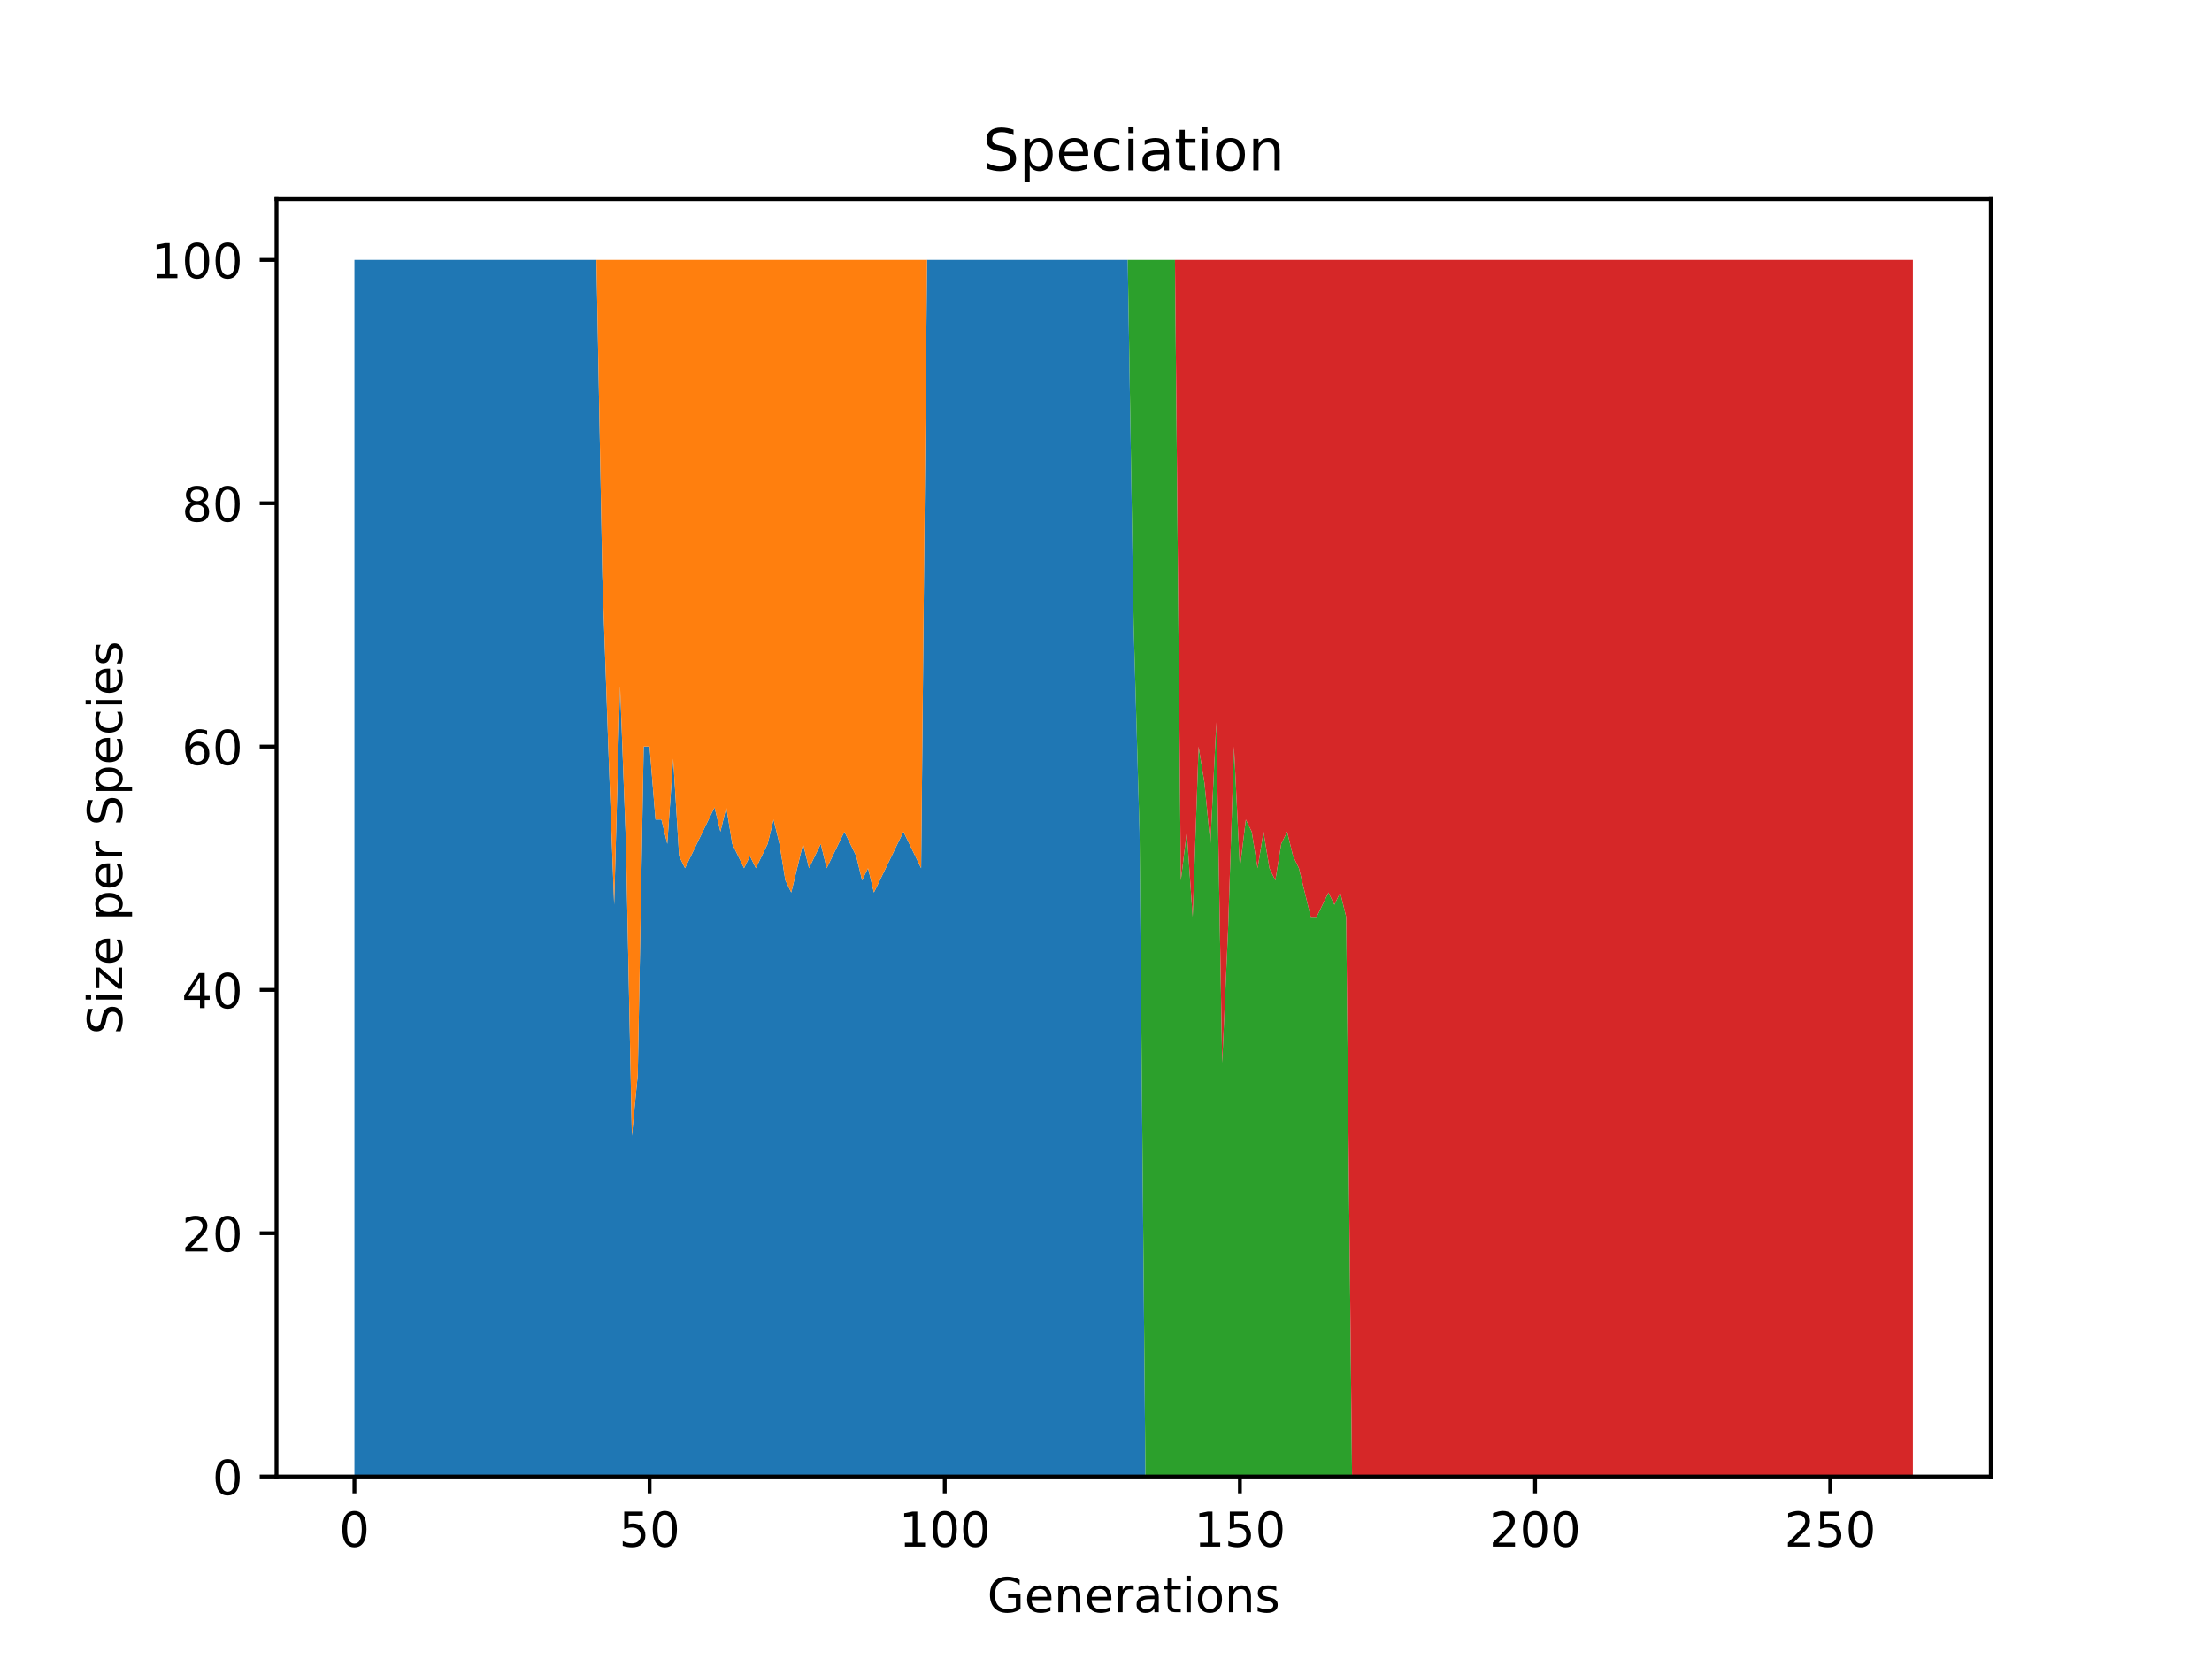 <?xml version="1.0" encoding="utf-8" standalone="no"?>
<!DOCTYPE svg PUBLIC "-//W3C//DTD SVG 1.1//EN"
  "http://www.w3.org/Graphics/SVG/1.1/DTD/svg11.dtd">
<!-- Created with matplotlib (https://matplotlib.org/) -->
<svg height="345.6pt" version="1.1" viewBox="0 0 460.8 345.6" width="460.8pt" xmlns="http://www.w3.org/2000/svg" xmlns:xlink="http://www.w3.org/1999/xlink">
 <defs>
  <style type="text/css">*{stroke-linecap:butt;stroke-linejoin:round;}</style>
 </defs>
 <g id="figure_1">
  <g id="patch_1">
   <path d="M 0 345.6 
L 460.8 345.6 
L 460.8 0 
L 0 0 
z
" style="fill:#ffffff;"/>
  </g>
  <g id="axes_1">
   <g id="patch_2">
    <path d="M 57.6 307.584 
L 414.72 307.584 
L 414.72 41.472 
L 57.6 41.472 
z
" style="fill:#ffffff;"/>
   </g>
   <g id="PolyCollection_1">
    <path clip-path="url(#p3d6f709d33)" d="M 73.833 54.144 
L 73.833 307.584 
L 75.062 307.584 
L 76.292 307.584 
L 77.522 307.584 
L 78.752 307.584 
L 79.981 307.584 
L 81.211 307.584 
L 82.441 307.584 
L 83.671 307.584 
L 84.9 307.584 
L 86.13 307.584 
L 87.36 307.584 
L 88.59 307.584 
L 89.82 307.584 
L 91.049 307.584 
L 92.279 307.584 
L 93.509 307.584 
L 94.739 307.584 
L 95.968 307.584 
L 97.198 307.584 
L 98.428 307.584 
L 99.658 307.584 
L 100.887 307.584 
L 102.117 307.584 
L 103.347 307.584 
L 104.577 307.584 
L 105.806 307.584 
L 107.036 307.584 
L 108.266 307.584 
L 109.496 307.584 
L 110.725 307.584 
L 111.955 307.584 
L 113.185 307.584 
L 114.415 307.584 
L 115.644 307.584 
L 116.874 307.584 
L 118.104 307.584 
L 119.334 307.584 
L 120.563 307.584 
L 121.793 307.584 
L 123.023 307.584 
L 124.253 307.584 
L 125.482 307.584 
L 126.712 307.584 
L 127.942 307.584 
L 129.172 307.584 
L 130.401 307.584 
L 131.631 307.584 
L 132.861 307.584 
L 134.091 307.584 
L 135.32 307.584 
L 136.55 307.584 
L 137.78 307.584 
L 139.01 307.584 
L 140.239 307.584 
L 141.469 307.584 
L 142.699 307.584 
L 143.929 307.584 
L 145.158 307.584 
L 146.388 307.584 
L 147.618 307.584 
L 148.848 307.584 
L 150.077 307.584 
L 151.307 307.584 
L 152.537 307.584 
L 153.767 307.584 
L 154.996 307.584 
L 156.226 307.584 
L 157.456 307.584 
L 158.686 307.584 
L 159.915 307.584 
L 161.145 307.584 
L 162.375 307.584 
L 163.605 307.584 
L 164.834 307.584 
L 166.064 307.584 
L 167.294 307.584 
L 168.524 307.584 
L 169.753 307.584 
L 170.983 307.584 
L 172.213 307.584 
L 173.443 307.584 
L 174.672 307.584 
L 175.902 307.584 
L 177.132 307.584 
L 178.362 307.584 
L 179.591 307.584 
L 180.821 307.584 
L 182.051 307.584 
L 183.281 307.584 
L 184.51 307.584 
L 185.74 307.584 
L 186.97 307.584 
L 188.2 307.584 
L 189.429 307.584 
L 190.659 307.584 
L 191.889 307.584 
L 193.119 307.584 
L 194.348 307.584 
L 195.578 307.584 
L 196.808 307.584 
L 198.038 307.584 
L 199.267 307.584 
L 200.497 307.584 
L 201.727 307.584 
L 202.957 307.584 
L 204.186 307.584 
L 205.416 307.584 
L 206.646 307.584 
L 207.876 307.584 
L 209.105 307.584 
L 210.335 307.584 
L 211.565 307.584 
L 212.795 307.584 
L 214.024 307.584 
L 215.254 307.584 
L 216.484 307.584 
L 217.714 307.584 
L 218.943 307.584 
L 220.173 307.584 
L 221.403 307.584 
L 222.633 307.584 
L 223.862 307.584 
L 225.092 307.584 
L 226.322 307.584 
L 227.552 307.584 
L 228.781 307.584 
L 230.011 307.584 
L 231.241 307.584 
L 232.471 307.584 
L 233.7 307.584 
L 234.93 307.584 
L 236.16 307.584 
L 237.39 307.584 
L 238.62 307.584 
L 239.849 307.584 
L 241.079 307.584 
L 242.309 307.584 
L 243.539 307.584 
L 244.768 307.584 
L 245.998 307.584 
L 247.228 307.584 
L 248.458 307.584 
L 249.687 307.584 
L 250.917 307.584 
L 252.147 307.584 
L 253.377 307.584 
L 254.606 307.584 
L 255.836 307.584 
L 257.066 307.584 
L 258.296 307.584 
L 259.525 307.584 
L 260.755 307.584 
L 261.985 307.584 
L 263.215 307.584 
L 264.444 307.584 
L 265.674 307.584 
L 266.904 307.584 
L 268.134 307.584 
L 269.363 307.584 
L 270.593 307.584 
L 271.823 307.584 
L 273.053 307.584 
L 274.282 307.584 
L 275.512 307.584 
L 276.742 307.584 
L 277.972 307.584 
L 279.201 307.584 
L 280.431 307.584 
L 281.661 307.584 
L 282.891 307.584 
L 284.12 307.584 
L 285.35 307.584 
L 286.58 307.584 
L 287.81 307.584 
L 289.039 307.584 
L 290.269 307.584 
L 291.499 307.584 
L 292.729 307.584 
L 293.958 307.584 
L 295.188 307.584 
L 296.418 307.584 
L 297.648 307.584 
L 298.877 307.584 
L 300.107 307.584 
L 301.337 307.584 
L 302.567 307.584 
L 303.796 307.584 
L 305.026 307.584 
L 306.256 307.584 
L 307.486 307.584 
L 308.715 307.584 
L 309.945 307.584 
L 311.175 307.584 
L 312.405 307.584 
L 313.634 307.584 
L 314.864 307.584 
L 316.094 307.584 
L 317.324 307.584 
L 318.553 307.584 
L 319.783 307.584 
L 321.013 307.584 
L 322.243 307.584 
L 323.472 307.584 
L 324.702 307.584 
L 325.932 307.584 
L 327.162 307.584 
L 328.391 307.584 
L 329.621 307.584 
L 330.851 307.584 
L 332.081 307.584 
L 333.31 307.584 
L 334.54 307.584 
L 335.77 307.584 
L 337 307.584 
L 338.229 307.584 
L 339.459 307.584 
L 340.689 307.584 
L 341.919 307.584 
L 343.148 307.584 
L 344.378 307.584 
L 345.608 307.584 
L 346.838 307.584 
L 348.067 307.584 
L 349.297 307.584 
L 350.527 307.584 
L 351.757 307.584 
L 352.986 307.584 
L 354.216 307.584 
L 355.446 307.584 
L 356.676 307.584 
L 357.905 307.584 
L 359.135 307.584 
L 360.365 307.584 
L 361.595 307.584 
L 362.824 307.584 
L 364.054 307.584 
L 365.284 307.584 
L 366.514 307.584 
L 367.743 307.584 
L 368.973 307.584 
L 370.203 307.584 
L 371.433 307.584 
L 372.662 307.584 
L 373.892 307.584 
L 375.122 307.584 
L 376.352 307.584 
L 377.581 307.584 
L 378.811 307.584 
L 380.041 307.584 
L 381.271 307.584 
L 382.5 307.584 
L 383.73 307.584 
L 384.96 307.584 
L 386.19 307.584 
L 387.42 307.584 
L 388.649 307.584 
L 389.879 307.584 
L 391.109 307.584 
L 392.339 307.584 
L 393.568 307.584 
L 394.798 307.584 
L 396.028 307.584 
L 397.258 307.584 
L 398.487 307.584 
L 398.487 307.584 
L 398.487 307.584 
L 397.258 307.584 
L 396.028 307.584 
L 394.798 307.584 
L 393.568 307.584 
L 392.339 307.584 
L 391.109 307.584 
L 389.879 307.584 
L 388.649 307.584 
L 387.42 307.584 
L 386.19 307.584 
L 384.96 307.584 
L 383.73 307.584 
L 382.5 307.584 
L 381.271 307.584 
L 380.041 307.584 
L 378.811 307.584 
L 377.581 307.584 
L 376.352 307.584 
L 375.122 307.584 
L 373.892 307.584 
L 372.662 307.584 
L 371.433 307.584 
L 370.203 307.584 
L 368.973 307.584 
L 367.743 307.584 
L 366.514 307.584 
L 365.284 307.584 
L 364.054 307.584 
L 362.824 307.584 
L 361.595 307.584 
L 360.365 307.584 
L 359.135 307.584 
L 357.905 307.584 
L 356.676 307.584 
L 355.446 307.584 
L 354.216 307.584 
L 352.986 307.584 
L 351.757 307.584 
L 350.527 307.584 
L 349.297 307.584 
L 348.067 307.584 
L 346.838 307.584 
L 345.608 307.584 
L 344.378 307.584 
L 343.148 307.584 
L 341.919 307.584 
L 340.689 307.584 
L 339.459 307.584 
L 338.229 307.584 
L 337 307.584 
L 335.77 307.584 
L 334.54 307.584 
L 333.31 307.584 
L 332.081 307.584 
L 330.851 307.584 
L 329.621 307.584 
L 328.391 307.584 
L 327.162 307.584 
L 325.932 307.584 
L 324.702 307.584 
L 323.472 307.584 
L 322.243 307.584 
L 321.013 307.584 
L 319.783 307.584 
L 318.553 307.584 
L 317.324 307.584 
L 316.094 307.584 
L 314.864 307.584 
L 313.634 307.584 
L 312.405 307.584 
L 311.175 307.584 
L 309.945 307.584 
L 308.715 307.584 
L 307.486 307.584 
L 306.256 307.584 
L 305.026 307.584 
L 303.796 307.584 
L 302.567 307.584 
L 301.337 307.584 
L 300.107 307.584 
L 298.877 307.584 
L 297.648 307.584 
L 296.418 307.584 
L 295.188 307.584 
L 293.958 307.584 
L 292.729 307.584 
L 291.499 307.584 
L 290.269 307.584 
L 289.039 307.584 
L 287.81 307.584 
L 286.58 307.584 
L 285.35 307.584 
L 284.12 307.584 
L 282.891 307.584 
L 281.661 307.584 
L 280.431 307.584 
L 279.201 307.584 
L 277.972 307.584 
L 276.742 307.584 
L 275.512 307.584 
L 274.282 307.584 
L 273.053 307.584 
L 271.823 307.584 
L 270.593 307.584 
L 269.363 307.584 
L 268.134 307.584 
L 266.904 307.584 
L 265.674 307.584 
L 264.444 307.584 
L 263.215 307.584 
L 261.985 307.584 
L 260.755 307.584 
L 259.525 307.584 
L 258.296 307.584 
L 257.066 307.584 
L 255.836 307.584 
L 254.606 307.584 
L 253.377 307.584 
L 252.147 307.584 
L 250.917 307.584 
L 249.687 307.584 
L 248.458 307.584 
L 247.228 307.584 
L 245.998 307.584 
L 244.768 307.584 
L 243.539 307.584 
L 242.309 307.584 
L 241.079 307.584 
L 239.849 307.584 
L 238.62 307.584 
L 237.39 173.261 
L 236.16 130.176 
L 234.93 54.144 
L 233.7 54.144 
L 232.471 54.144 
L 231.241 54.144 
L 230.011 54.144 
L 228.781 54.144 
L 227.552 54.144 
L 226.322 54.144 
L 225.092 54.144 
L 223.862 54.144 
L 222.633 54.144 
L 221.403 54.144 
L 220.173 54.144 
L 218.943 54.144 
L 217.714 54.144 
L 216.484 54.144 
L 215.254 54.144 
L 214.024 54.144 
L 212.795 54.144 
L 211.565 54.144 
L 210.335 54.144 
L 209.105 54.144 
L 207.876 54.144 
L 206.646 54.144 
L 205.416 54.144 
L 204.186 54.144 
L 202.957 54.144 
L 201.727 54.144 
L 200.497 54.144 
L 199.267 54.144 
L 198.038 54.144 
L 196.808 54.144 
L 195.578 54.144 
L 194.348 54.144 
L 193.119 54.144 
L 191.889 180.864 
L 190.659 178.33 
L 189.429 175.795 
L 188.2 173.261 
L 186.97 175.795 
L 185.74 178.33 
L 184.51 180.864 
L 183.281 183.398 
L 182.051 185.933 
L 180.821 180.864 
L 179.591 183.398 
L 178.362 178.33 
L 177.132 175.795 
L 175.902 173.261 
L 174.672 175.795 
L 173.443 178.33 
L 172.213 180.864 
L 170.983 175.795 
L 169.753 178.33 
L 168.524 180.864 
L 167.294 175.795 
L 166.064 180.864 
L 164.834 185.933 
L 163.605 183.398 
L 162.375 175.795 
L 161.145 170.726 
L 159.915 175.795 
L 158.686 178.33 
L 157.456 180.864 
L 156.226 178.33 
L 154.996 180.864 
L 153.767 178.33 
L 152.537 175.795 
L 151.307 168.192 
L 150.077 173.261 
L 148.848 168.192 
L 147.618 170.726 
L 146.388 173.261 
L 145.158 175.795 
L 143.929 178.33 
L 142.699 180.864 
L 141.469 178.33 
L 140.239 158.054 
L 139.01 175.795 
L 137.78 170.726 
L 136.55 170.726 
L 135.32 155.52 
L 134.091 155.52 
L 132.861 223.949 
L 131.631 236.621 
L 130.401 175.795 
L 129.172 142.848 
L 127.942 188.467 
L 126.712 155.52 
L 125.482 120.038 
L 124.253 54.144 
L 123.023 54.144 
L 121.793 54.144 
L 120.563 54.144 
L 119.334 54.144 
L 118.104 54.144 
L 116.874 54.144 
L 115.644 54.144 
L 114.415 54.144 
L 113.185 54.144 
L 111.955 54.144 
L 110.725 54.144 
L 109.496 54.144 
L 108.266 54.144 
L 107.036 54.144 
L 105.806 54.144 
L 104.577 54.144 
L 103.347 54.144 
L 102.117 54.144 
L 100.887 54.144 
L 99.658 54.144 
L 98.428 54.144 
L 97.198 54.144 
L 95.968 54.144 
L 94.739 54.144 
L 93.509 54.144 
L 92.279 54.144 
L 91.049 54.144 
L 89.82 54.144 
L 88.59 54.144 
L 87.36 54.144 
L 86.13 54.144 
L 84.9 54.144 
L 83.671 54.144 
L 82.441 54.144 
L 81.211 54.144 
L 79.981 54.144 
L 78.752 54.144 
L 77.522 54.144 
L 76.292 54.144 
L 75.062 54.144 
L 73.833 54.144 
z
" style="fill:#1f77b4;"/>
   </g>
   <g id="PolyCollection_2">
    <path clip-path="url(#p3d6f709d33)" d="M 73.833 54.144 
L 73.833 54.144 
L 75.062 54.144 
L 76.292 54.144 
L 77.522 54.144 
L 78.752 54.144 
L 79.981 54.144 
L 81.211 54.144 
L 82.441 54.144 
L 83.671 54.144 
L 84.9 54.144 
L 86.13 54.144 
L 87.36 54.144 
L 88.59 54.144 
L 89.82 54.144 
L 91.049 54.144 
L 92.279 54.144 
L 93.509 54.144 
L 94.739 54.144 
L 95.968 54.144 
L 97.198 54.144 
L 98.428 54.144 
L 99.658 54.144 
L 100.887 54.144 
L 102.117 54.144 
L 103.347 54.144 
L 104.577 54.144 
L 105.806 54.144 
L 107.036 54.144 
L 108.266 54.144 
L 109.496 54.144 
L 110.725 54.144 
L 111.955 54.144 
L 113.185 54.144 
L 114.415 54.144 
L 115.644 54.144 
L 116.874 54.144 
L 118.104 54.144 
L 119.334 54.144 
L 120.563 54.144 
L 121.793 54.144 
L 123.023 54.144 
L 124.253 54.144 
L 125.482 120.038 
L 126.712 155.52 
L 127.942 188.467 
L 129.172 142.848 
L 130.401 175.795 
L 131.631 236.621 
L 132.861 223.949 
L 134.091 155.52 
L 135.32 155.52 
L 136.55 170.726 
L 137.78 170.726 
L 139.01 175.795 
L 140.239 158.054 
L 141.469 178.33 
L 142.699 180.864 
L 143.929 178.33 
L 145.158 175.795 
L 146.388 173.261 
L 147.618 170.726 
L 148.848 168.192 
L 150.077 173.261 
L 151.307 168.192 
L 152.537 175.795 
L 153.767 178.33 
L 154.996 180.864 
L 156.226 178.33 
L 157.456 180.864 
L 158.686 178.33 
L 159.915 175.795 
L 161.145 170.726 
L 162.375 175.795 
L 163.605 183.398 
L 164.834 185.933 
L 166.064 180.864 
L 167.294 175.795 
L 168.524 180.864 
L 169.753 178.33 
L 170.983 175.795 
L 172.213 180.864 
L 173.443 178.33 
L 174.672 175.795 
L 175.902 173.261 
L 177.132 175.795 
L 178.362 178.33 
L 179.591 183.398 
L 180.821 180.864 
L 182.051 185.933 
L 183.281 183.398 
L 184.51 180.864 
L 185.74 178.33 
L 186.97 175.795 
L 188.2 173.261 
L 189.429 175.795 
L 190.659 178.33 
L 191.889 180.864 
L 193.119 54.144 
L 194.348 54.144 
L 195.578 54.144 
L 196.808 54.144 
L 198.038 54.144 
L 199.267 54.144 
L 200.497 54.144 
L 201.727 54.144 
L 202.957 54.144 
L 204.186 54.144 
L 205.416 54.144 
L 206.646 54.144 
L 207.876 54.144 
L 209.105 54.144 
L 210.335 54.144 
L 211.565 54.144 
L 212.795 54.144 
L 214.024 54.144 
L 215.254 54.144 
L 216.484 54.144 
L 217.714 54.144 
L 218.943 54.144 
L 220.173 54.144 
L 221.403 54.144 
L 222.633 54.144 
L 223.862 54.144 
L 225.092 54.144 
L 226.322 54.144 
L 227.552 54.144 
L 228.781 54.144 
L 230.011 54.144 
L 231.241 54.144 
L 232.471 54.144 
L 233.7 54.144 
L 234.93 54.144 
L 236.16 130.176 
L 237.39 173.261 
L 238.62 307.584 
L 239.849 307.584 
L 241.079 307.584 
L 242.309 307.584 
L 243.539 307.584 
L 244.768 307.584 
L 245.998 307.584 
L 247.228 307.584 
L 248.458 307.584 
L 249.687 307.584 
L 250.917 307.584 
L 252.147 307.584 
L 253.377 307.584 
L 254.606 307.584 
L 255.836 307.584 
L 257.066 307.584 
L 258.296 307.584 
L 259.525 307.584 
L 260.755 307.584 
L 261.985 307.584 
L 263.215 307.584 
L 264.444 307.584 
L 265.674 307.584 
L 266.904 307.584 
L 268.134 307.584 
L 269.363 307.584 
L 270.593 307.584 
L 271.823 307.584 
L 273.053 307.584 
L 274.282 307.584 
L 275.512 307.584 
L 276.742 307.584 
L 277.972 307.584 
L 279.201 307.584 
L 280.431 307.584 
L 281.661 307.584 
L 282.891 307.584 
L 284.12 307.584 
L 285.35 307.584 
L 286.58 307.584 
L 287.81 307.584 
L 289.039 307.584 
L 290.269 307.584 
L 291.499 307.584 
L 292.729 307.584 
L 293.958 307.584 
L 295.188 307.584 
L 296.418 307.584 
L 297.648 307.584 
L 298.877 307.584 
L 300.107 307.584 
L 301.337 307.584 
L 302.567 307.584 
L 303.796 307.584 
L 305.026 307.584 
L 306.256 307.584 
L 307.486 307.584 
L 308.715 307.584 
L 309.945 307.584 
L 311.175 307.584 
L 312.405 307.584 
L 313.634 307.584 
L 314.864 307.584 
L 316.094 307.584 
L 317.324 307.584 
L 318.553 307.584 
L 319.783 307.584 
L 321.013 307.584 
L 322.243 307.584 
L 323.472 307.584 
L 324.702 307.584 
L 325.932 307.584 
L 327.162 307.584 
L 328.391 307.584 
L 329.621 307.584 
L 330.851 307.584 
L 332.081 307.584 
L 333.31 307.584 
L 334.54 307.584 
L 335.77 307.584 
L 337 307.584 
L 338.229 307.584 
L 339.459 307.584 
L 340.689 307.584 
L 341.919 307.584 
L 343.148 307.584 
L 344.378 307.584 
L 345.608 307.584 
L 346.838 307.584 
L 348.067 307.584 
L 349.297 307.584 
L 350.527 307.584 
L 351.757 307.584 
L 352.986 307.584 
L 354.216 307.584 
L 355.446 307.584 
L 356.676 307.584 
L 357.905 307.584 
L 359.135 307.584 
L 360.365 307.584 
L 361.595 307.584 
L 362.824 307.584 
L 364.054 307.584 
L 365.284 307.584 
L 366.514 307.584 
L 367.743 307.584 
L 368.973 307.584 
L 370.203 307.584 
L 371.433 307.584 
L 372.662 307.584 
L 373.892 307.584 
L 375.122 307.584 
L 376.352 307.584 
L 377.581 307.584 
L 378.811 307.584 
L 380.041 307.584 
L 381.271 307.584 
L 382.5 307.584 
L 383.73 307.584 
L 384.96 307.584 
L 386.19 307.584 
L 387.42 307.584 
L 388.649 307.584 
L 389.879 307.584 
L 391.109 307.584 
L 392.339 307.584 
L 393.568 307.584 
L 394.798 307.584 
L 396.028 307.584 
L 397.258 307.584 
L 398.487 307.584 
L 398.487 307.584 
L 398.487 307.584 
L 397.258 307.584 
L 396.028 307.584 
L 394.798 307.584 
L 393.568 307.584 
L 392.339 307.584 
L 391.109 307.584 
L 389.879 307.584 
L 388.649 307.584 
L 387.42 307.584 
L 386.19 307.584 
L 384.96 307.584 
L 383.73 307.584 
L 382.5 307.584 
L 381.271 307.584 
L 380.041 307.584 
L 378.811 307.584 
L 377.581 307.584 
L 376.352 307.584 
L 375.122 307.584 
L 373.892 307.584 
L 372.662 307.584 
L 371.433 307.584 
L 370.203 307.584 
L 368.973 307.584 
L 367.743 307.584 
L 366.514 307.584 
L 365.284 307.584 
L 364.054 307.584 
L 362.824 307.584 
L 361.595 307.584 
L 360.365 307.584 
L 359.135 307.584 
L 357.905 307.584 
L 356.676 307.584 
L 355.446 307.584 
L 354.216 307.584 
L 352.986 307.584 
L 351.757 307.584 
L 350.527 307.584 
L 349.297 307.584 
L 348.067 307.584 
L 346.838 307.584 
L 345.608 307.584 
L 344.378 307.584 
L 343.148 307.584 
L 341.919 307.584 
L 340.689 307.584 
L 339.459 307.584 
L 338.229 307.584 
L 337 307.584 
L 335.77 307.584 
L 334.54 307.584 
L 333.31 307.584 
L 332.081 307.584 
L 330.851 307.584 
L 329.621 307.584 
L 328.391 307.584 
L 327.162 307.584 
L 325.932 307.584 
L 324.702 307.584 
L 323.472 307.584 
L 322.243 307.584 
L 321.013 307.584 
L 319.783 307.584 
L 318.553 307.584 
L 317.324 307.584 
L 316.094 307.584 
L 314.864 307.584 
L 313.634 307.584 
L 312.405 307.584 
L 311.175 307.584 
L 309.945 307.584 
L 308.715 307.584 
L 307.486 307.584 
L 306.256 307.584 
L 305.026 307.584 
L 303.796 307.584 
L 302.567 307.584 
L 301.337 307.584 
L 300.107 307.584 
L 298.877 307.584 
L 297.648 307.584 
L 296.418 307.584 
L 295.188 307.584 
L 293.958 307.584 
L 292.729 307.584 
L 291.499 307.584 
L 290.269 307.584 
L 289.039 307.584 
L 287.81 307.584 
L 286.58 307.584 
L 285.35 307.584 
L 284.12 307.584 
L 282.891 307.584 
L 281.661 307.584 
L 280.431 307.584 
L 279.201 307.584 
L 277.972 307.584 
L 276.742 307.584 
L 275.512 307.584 
L 274.282 307.584 
L 273.053 307.584 
L 271.823 307.584 
L 270.593 307.584 
L 269.363 307.584 
L 268.134 307.584 
L 266.904 307.584 
L 265.674 307.584 
L 264.444 307.584 
L 263.215 307.584 
L 261.985 307.584 
L 260.755 307.584 
L 259.525 307.584 
L 258.296 307.584 
L 257.066 307.584 
L 255.836 307.584 
L 254.606 307.584 
L 253.377 307.584 
L 252.147 307.584 
L 250.917 307.584 
L 249.687 307.584 
L 248.458 307.584 
L 247.228 307.584 
L 245.998 307.584 
L 244.768 307.584 
L 243.539 307.584 
L 242.309 307.584 
L 241.079 307.584 
L 239.849 307.584 
L 238.62 307.584 
L 237.39 173.261 
L 236.16 130.176 
L 234.93 54.144 
L 233.7 54.144 
L 232.471 54.144 
L 231.241 54.144 
L 230.011 54.144 
L 228.781 54.144 
L 227.552 54.144 
L 226.322 54.144 
L 225.092 54.144 
L 223.862 54.144 
L 222.633 54.144 
L 221.403 54.144 
L 220.173 54.144 
L 218.943 54.144 
L 217.714 54.144 
L 216.484 54.144 
L 215.254 54.144 
L 214.024 54.144 
L 212.795 54.144 
L 211.565 54.144 
L 210.335 54.144 
L 209.105 54.144 
L 207.876 54.144 
L 206.646 54.144 
L 205.416 54.144 
L 204.186 54.144 
L 202.957 54.144 
L 201.727 54.144 
L 200.497 54.144 
L 199.267 54.144 
L 198.038 54.144 
L 196.808 54.144 
L 195.578 54.144 
L 194.348 54.144 
L 193.119 54.144 
L 191.889 54.144 
L 190.659 54.144 
L 189.429 54.144 
L 188.2 54.144 
L 186.97 54.144 
L 185.74 54.144 
L 184.51 54.144 
L 183.281 54.144 
L 182.051 54.144 
L 180.821 54.144 
L 179.591 54.144 
L 178.362 54.144 
L 177.132 54.144 
L 175.902 54.144 
L 174.672 54.144 
L 173.443 54.144 
L 172.213 54.144 
L 170.983 54.144 
L 169.753 54.144 
L 168.524 54.144 
L 167.294 54.144 
L 166.064 54.144 
L 164.834 54.144 
L 163.605 54.144 
L 162.375 54.144 
L 161.145 54.144 
L 159.915 54.144 
L 158.686 54.144 
L 157.456 54.144 
L 156.226 54.144 
L 154.996 54.144 
L 153.767 54.144 
L 152.537 54.144 
L 151.307 54.144 
L 150.077 54.144 
L 148.848 54.144 
L 147.618 54.144 
L 146.388 54.144 
L 145.158 54.144 
L 143.929 54.144 
L 142.699 54.144 
L 141.469 54.144 
L 140.239 54.144 
L 139.01 54.144 
L 137.78 54.144 
L 136.55 54.144 
L 135.32 54.144 
L 134.091 54.144 
L 132.861 54.144 
L 131.631 54.144 
L 130.401 54.144 
L 129.172 54.144 
L 127.942 54.144 
L 126.712 54.144 
L 125.482 54.144 
L 124.253 54.144 
L 123.023 54.144 
L 121.793 54.144 
L 120.563 54.144 
L 119.334 54.144 
L 118.104 54.144 
L 116.874 54.144 
L 115.644 54.144 
L 114.415 54.144 
L 113.185 54.144 
L 111.955 54.144 
L 110.725 54.144 
L 109.496 54.144 
L 108.266 54.144 
L 107.036 54.144 
L 105.806 54.144 
L 104.577 54.144 
L 103.347 54.144 
L 102.117 54.144 
L 100.887 54.144 
L 99.658 54.144 
L 98.428 54.144 
L 97.198 54.144 
L 95.968 54.144 
L 94.739 54.144 
L 93.509 54.144 
L 92.279 54.144 
L 91.049 54.144 
L 89.82 54.144 
L 88.59 54.144 
L 87.36 54.144 
L 86.13 54.144 
L 84.9 54.144 
L 83.671 54.144 
L 82.441 54.144 
L 81.211 54.144 
L 79.981 54.144 
L 78.752 54.144 
L 77.522 54.144 
L 76.292 54.144 
L 75.062 54.144 
L 73.833 54.144 
z
" style="fill:#ff7f0e;"/>
   </g>
   <g id="PolyCollection_3">
    <path clip-path="url(#p3d6f709d33)" d="M 73.833 54.144 
L 73.833 54.144 
L 75.062 54.144 
L 76.292 54.144 
L 77.522 54.144 
L 78.752 54.144 
L 79.981 54.144 
L 81.211 54.144 
L 82.441 54.144 
L 83.671 54.144 
L 84.9 54.144 
L 86.13 54.144 
L 87.36 54.144 
L 88.59 54.144 
L 89.82 54.144 
L 91.049 54.144 
L 92.279 54.144 
L 93.509 54.144 
L 94.739 54.144 
L 95.968 54.144 
L 97.198 54.144 
L 98.428 54.144 
L 99.658 54.144 
L 100.887 54.144 
L 102.117 54.144 
L 103.347 54.144 
L 104.577 54.144 
L 105.806 54.144 
L 107.036 54.144 
L 108.266 54.144 
L 109.496 54.144 
L 110.725 54.144 
L 111.955 54.144 
L 113.185 54.144 
L 114.415 54.144 
L 115.644 54.144 
L 116.874 54.144 
L 118.104 54.144 
L 119.334 54.144 
L 120.563 54.144 
L 121.793 54.144 
L 123.023 54.144 
L 124.253 54.144 
L 125.482 54.144 
L 126.712 54.144 
L 127.942 54.144 
L 129.172 54.144 
L 130.401 54.144 
L 131.631 54.144 
L 132.861 54.144 
L 134.091 54.144 
L 135.32 54.144 
L 136.55 54.144 
L 137.78 54.144 
L 139.01 54.144 
L 140.239 54.144 
L 141.469 54.144 
L 142.699 54.144 
L 143.929 54.144 
L 145.158 54.144 
L 146.388 54.144 
L 147.618 54.144 
L 148.848 54.144 
L 150.077 54.144 
L 151.307 54.144 
L 152.537 54.144 
L 153.767 54.144 
L 154.996 54.144 
L 156.226 54.144 
L 157.456 54.144 
L 158.686 54.144 
L 159.915 54.144 
L 161.145 54.144 
L 162.375 54.144 
L 163.605 54.144 
L 164.834 54.144 
L 166.064 54.144 
L 167.294 54.144 
L 168.524 54.144 
L 169.753 54.144 
L 170.983 54.144 
L 172.213 54.144 
L 173.443 54.144 
L 174.672 54.144 
L 175.902 54.144 
L 177.132 54.144 
L 178.362 54.144 
L 179.591 54.144 
L 180.821 54.144 
L 182.051 54.144 
L 183.281 54.144 
L 184.51 54.144 
L 185.74 54.144 
L 186.97 54.144 
L 188.2 54.144 
L 189.429 54.144 
L 190.659 54.144 
L 191.889 54.144 
L 193.119 54.144 
L 194.348 54.144 
L 195.578 54.144 
L 196.808 54.144 
L 198.038 54.144 
L 199.267 54.144 
L 200.497 54.144 
L 201.727 54.144 
L 202.957 54.144 
L 204.186 54.144 
L 205.416 54.144 
L 206.646 54.144 
L 207.876 54.144 
L 209.105 54.144 
L 210.335 54.144 
L 211.565 54.144 
L 212.795 54.144 
L 214.024 54.144 
L 215.254 54.144 
L 216.484 54.144 
L 217.714 54.144 
L 218.943 54.144 
L 220.173 54.144 
L 221.403 54.144 
L 222.633 54.144 
L 223.862 54.144 
L 225.092 54.144 
L 226.322 54.144 
L 227.552 54.144 
L 228.781 54.144 
L 230.011 54.144 
L 231.241 54.144 
L 232.471 54.144 
L 233.7 54.144 
L 234.93 54.144 
L 236.16 130.176 
L 237.39 173.261 
L 238.62 307.584 
L 239.849 307.584 
L 241.079 307.584 
L 242.309 307.584 
L 243.539 307.584 
L 244.768 307.584 
L 245.998 307.584 
L 247.228 307.584 
L 248.458 307.584 
L 249.687 307.584 
L 250.917 307.584 
L 252.147 307.584 
L 253.377 307.584 
L 254.606 307.584 
L 255.836 307.584 
L 257.066 307.584 
L 258.296 307.584 
L 259.525 307.584 
L 260.755 307.584 
L 261.985 307.584 
L 263.215 307.584 
L 264.444 307.584 
L 265.674 307.584 
L 266.904 307.584 
L 268.134 307.584 
L 269.363 307.584 
L 270.593 307.584 
L 271.823 307.584 
L 273.053 307.584 
L 274.282 307.584 
L 275.512 307.584 
L 276.742 307.584 
L 277.972 307.584 
L 279.201 307.584 
L 280.431 307.584 
L 281.661 307.584 
L 282.891 307.584 
L 284.12 307.584 
L 285.35 307.584 
L 286.58 307.584 
L 287.81 307.584 
L 289.039 307.584 
L 290.269 307.584 
L 291.499 307.584 
L 292.729 307.584 
L 293.958 307.584 
L 295.188 307.584 
L 296.418 307.584 
L 297.648 307.584 
L 298.877 307.584 
L 300.107 307.584 
L 301.337 307.584 
L 302.567 307.584 
L 303.796 307.584 
L 305.026 307.584 
L 306.256 307.584 
L 307.486 307.584 
L 308.715 307.584 
L 309.945 307.584 
L 311.175 307.584 
L 312.405 307.584 
L 313.634 307.584 
L 314.864 307.584 
L 316.094 307.584 
L 317.324 307.584 
L 318.553 307.584 
L 319.783 307.584 
L 321.013 307.584 
L 322.243 307.584 
L 323.472 307.584 
L 324.702 307.584 
L 325.932 307.584 
L 327.162 307.584 
L 328.391 307.584 
L 329.621 307.584 
L 330.851 307.584 
L 332.081 307.584 
L 333.31 307.584 
L 334.54 307.584 
L 335.77 307.584 
L 337 307.584 
L 338.229 307.584 
L 339.459 307.584 
L 340.689 307.584 
L 341.919 307.584 
L 343.148 307.584 
L 344.378 307.584 
L 345.608 307.584 
L 346.838 307.584 
L 348.067 307.584 
L 349.297 307.584 
L 350.527 307.584 
L 351.757 307.584 
L 352.986 307.584 
L 354.216 307.584 
L 355.446 307.584 
L 356.676 307.584 
L 357.905 307.584 
L 359.135 307.584 
L 360.365 307.584 
L 361.595 307.584 
L 362.824 307.584 
L 364.054 307.584 
L 365.284 307.584 
L 366.514 307.584 
L 367.743 307.584 
L 368.973 307.584 
L 370.203 307.584 
L 371.433 307.584 
L 372.662 307.584 
L 373.892 307.584 
L 375.122 307.584 
L 376.352 307.584 
L 377.581 307.584 
L 378.811 307.584 
L 380.041 307.584 
L 381.271 307.584 
L 382.5 307.584 
L 383.73 307.584 
L 384.96 307.584 
L 386.19 307.584 
L 387.42 307.584 
L 388.649 307.584 
L 389.879 307.584 
L 391.109 307.584 
L 392.339 307.584 
L 393.568 307.584 
L 394.798 307.584 
L 396.028 307.584 
L 397.258 307.584 
L 398.487 307.584 
L 398.487 307.584 
L 398.487 307.584 
L 397.258 307.584 
L 396.028 307.584 
L 394.798 307.584 
L 393.568 307.584 
L 392.339 307.584 
L 391.109 307.584 
L 389.879 307.584 
L 388.649 307.584 
L 387.42 307.584 
L 386.19 307.584 
L 384.96 307.584 
L 383.73 307.584 
L 382.5 307.584 
L 381.271 307.584 
L 380.041 307.584 
L 378.811 307.584 
L 377.581 307.584 
L 376.352 307.584 
L 375.122 307.584 
L 373.892 307.584 
L 372.662 307.584 
L 371.433 307.584 
L 370.203 307.584 
L 368.973 307.584 
L 367.743 307.584 
L 366.514 307.584 
L 365.284 307.584 
L 364.054 307.584 
L 362.824 307.584 
L 361.595 307.584 
L 360.365 307.584 
L 359.135 307.584 
L 357.905 307.584 
L 356.676 307.584 
L 355.446 307.584 
L 354.216 307.584 
L 352.986 307.584 
L 351.757 307.584 
L 350.527 307.584 
L 349.297 307.584 
L 348.067 307.584 
L 346.838 307.584 
L 345.608 307.584 
L 344.378 307.584 
L 343.148 307.584 
L 341.919 307.584 
L 340.689 307.584 
L 339.459 307.584 
L 338.229 307.584 
L 337 307.584 
L 335.77 307.584 
L 334.54 307.584 
L 333.31 307.584 
L 332.081 307.584 
L 330.851 307.584 
L 329.621 307.584 
L 328.391 307.584 
L 327.162 307.584 
L 325.932 307.584 
L 324.702 307.584 
L 323.472 307.584 
L 322.243 307.584 
L 321.013 307.584 
L 319.783 307.584 
L 318.553 307.584 
L 317.324 307.584 
L 316.094 307.584 
L 314.864 307.584 
L 313.634 307.584 
L 312.405 307.584 
L 311.175 307.584 
L 309.945 307.584 
L 308.715 307.584 
L 307.486 307.584 
L 306.256 307.584 
L 305.026 307.584 
L 303.796 307.584 
L 302.567 307.584 
L 301.337 307.584 
L 300.107 307.584 
L 298.877 307.584 
L 297.648 307.584 
L 296.418 307.584 
L 295.188 307.584 
L 293.958 307.584 
L 292.729 307.584 
L 291.499 307.584 
L 290.269 307.584 
L 289.039 307.584 
L 287.81 307.584 
L 286.58 307.584 
L 285.35 307.584 
L 284.12 307.584 
L 282.891 307.584 
L 281.661 307.584 
L 280.431 191.002 
L 279.201 185.933 
L 277.972 188.467 
L 276.742 185.933 
L 275.512 188.467 
L 274.282 191.002 
L 273.053 191.002 
L 271.823 185.933 
L 270.593 180.864 
L 269.363 178.33 
L 268.134 173.261 
L 266.904 175.795 
L 265.674 183.398 
L 264.444 180.864 
L 263.215 173.261 
L 261.985 180.864 
L 260.755 173.261 
L 259.525 170.726 
L 258.296 180.864 
L 257.066 155.52 
L 255.836 193.536 
L 254.606 221.414 
L 253.377 150.451 
L 252.147 175.795 
L 250.917 163.123 
L 249.687 155.52 
L 248.458 191.002 
L 247.228 173.261 
L 245.998 183.398 
L 244.768 54.144 
L 243.539 54.144 
L 242.309 54.144 
L 241.079 54.144 
L 239.849 54.144 
L 238.62 54.144 
L 237.39 54.144 
L 236.16 54.144 
L 234.93 54.144 
L 233.7 54.144 
L 232.471 54.144 
L 231.241 54.144 
L 230.011 54.144 
L 228.781 54.144 
L 227.552 54.144 
L 226.322 54.144 
L 225.092 54.144 
L 223.862 54.144 
L 222.633 54.144 
L 221.403 54.144 
L 220.173 54.144 
L 218.943 54.144 
L 217.714 54.144 
L 216.484 54.144 
L 215.254 54.144 
L 214.024 54.144 
L 212.795 54.144 
L 211.565 54.144 
L 210.335 54.144 
L 209.105 54.144 
L 207.876 54.144 
L 206.646 54.144 
L 205.416 54.144 
L 204.186 54.144 
L 202.957 54.144 
L 201.727 54.144 
L 200.497 54.144 
L 199.267 54.144 
L 198.038 54.144 
L 196.808 54.144 
L 195.578 54.144 
L 194.348 54.144 
L 193.119 54.144 
L 191.889 54.144 
L 190.659 54.144 
L 189.429 54.144 
L 188.2 54.144 
L 186.97 54.144 
L 185.74 54.144 
L 184.51 54.144 
L 183.281 54.144 
L 182.051 54.144 
L 180.821 54.144 
L 179.591 54.144 
L 178.362 54.144 
L 177.132 54.144 
L 175.902 54.144 
L 174.672 54.144 
L 173.443 54.144 
L 172.213 54.144 
L 170.983 54.144 
L 169.753 54.144 
L 168.524 54.144 
L 167.294 54.144 
L 166.064 54.144 
L 164.834 54.144 
L 163.605 54.144 
L 162.375 54.144 
L 161.145 54.144 
L 159.915 54.144 
L 158.686 54.144 
L 157.456 54.144 
L 156.226 54.144 
L 154.996 54.144 
L 153.767 54.144 
L 152.537 54.144 
L 151.307 54.144 
L 150.077 54.144 
L 148.848 54.144 
L 147.618 54.144 
L 146.388 54.144 
L 145.158 54.144 
L 143.929 54.144 
L 142.699 54.144 
L 141.469 54.144 
L 140.239 54.144 
L 139.01 54.144 
L 137.78 54.144 
L 136.55 54.144 
L 135.32 54.144 
L 134.091 54.144 
L 132.861 54.144 
L 131.631 54.144 
L 130.401 54.144 
L 129.172 54.144 
L 127.942 54.144 
L 126.712 54.144 
L 125.482 54.144 
L 124.253 54.144 
L 123.023 54.144 
L 121.793 54.144 
L 120.563 54.144 
L 119.334 54.144 
L 118.104 54.144 
L 116.874 54.144 
L 115.644 54.144 
L 114.415 54.144 
L 113.185 54.144 
L 111.955 54.144 
L 110.725 54.144 
L 109.496 54.144 
L 108.266 54.144 
L 107.036 54.144 
L 105.806 54.144 
L 104.577 54.144 
L 103.347 54.144 
L 102.117 54.144 
L 100.887 54.144 
L 99.658 54.144 
L 98.428 54.144 
L 97.198 54.144 
L 95.968 54.144 
L 94.739 54.144 
L 93.509 54.144 
L 92.279 54.144 
L 91.049 54.144 
L 89.82 54.144 
L 88.59 54.144 
L 87.36 54.144 
L 86.13 54.144 
L 84.9 54.144 
L 83.671 54.144 
L 82.441 54.144 
L 81.211 54.144 
L 79.981 54.144 
L 78.752 54.144 
L 77.522 54.144 
L 76.292 54.144 
L 75.062 54.144 
L 73.833 54.144 
z
" style="fill:#2ca02c;"/>
   </g>
   <g id="PolyCollection_4">
    <path clip-path="url(#p3d6f709d33)" d="M 73.833 54.144 
L 73.833 54.144 
L 75.062 54.144 
L 76.292 54.144 
L 77.522 54.144 
L 78.752 54.144 
L 79.981 54.144 
L 81.211 54.144 
L 82.441 54.144 
L 83.671 54.144 
L 84.9 54.144 
L 86.13 54.144 
L 87.36 54.144 
L 88.59 54.144 
L 89.82 54.144 
L 91.049 54.144 
L 92.279 54.144 
L 93.509 54.144 
L 94.739 54.144 
L 95.968 54.144 
L 97.198 54.144 
L 98.428 54.144 
L 99.658 54.144 
L 100.887 54.144 
L 102.117 54.144 
L 103.347 54.144 
L 104.577 54.144 
L 105.806 54.144 
L 107.036 54.144 
L 108.266 54.144 
L 109.496 54.144 
L 110.725 54.144 
L 111.955 54.144 
L 113.185 54.144 
L 114.415 54.144 
L 115.644 54.144 
L 116.874 54.144 
L 118.104 54.144 
L 119.334 54.144 
L 120.563 54.144 
L 121.793 54.144 
L 123.023 54.144 
L 124.253 54.144 
L 125.482 54.144 
L 126.712 54.144 
L 127.942 54.144 
L 129.172 54.144 
L 130.401 54.144 
L 131.631 54.144 
L 132.861 54.144 
L 134.091 54.144 
L 135.32 54.144 
L 136.55 54.144 
L 137.78 54.144 
L 139.01 54.144 
L 140.239 54.144 
L 141.469 54.144 
L 142.699 54.144 
L 143.929 54.144 
L 145.158 54.144 
L 146.388 54.144 
L 147.618 54.144 
L 148.848 54.144 
L 150.077 54.144 
L 151.307 54.144 
L 152.537 54.144 
L 153.767 54.144 
L 154.996 54.144 
L 156.226 54.144 
L 157.456 54.144 
L 158.686 54.144 
L 159.915 54.144 
L 161.145 54.144 
L 162.375 54.144 
L 163.605 54.144 
L 164.834 54.144 
L 166.064 54.144 
L 167.294 54.144 
L 168.524 54.144 
L 169.753 54.144 
L 170.983 54.144 
L 172.213 54.144 
L 173.443 54.144 
L 174.672 54.144 
L 175.902 54.144 
L 177.132 54.144 
L 178.362 54.144 
L 179.591 54.144 
L 180.821 54.144 
L 182.051 54.144 
L 183.281 54.144 
L 184.51 54.144 
L 185.74 54.144 
L 186.97 54.144 
L 188.2 54.144 
L 189.429 54.144 
L 190.659 54.144 
L 191.889 54.144 
L 193.119 54.144 
L 194.348 54.144 
L 195.578 54.144 
L 196.808 54.144 
L 198.038 54.144 
L 199.267 54.144 
L 200.497 54.144 
L 201.727 54.144 
L 202.957 54.144 
L 204.186 54.144 
L 205.416 54.144 
L 206.646 54.144 
L 207.876 54.144 
L 209.105 54.144 
L 210.335 54.144 
L 211.565 54.144 
L 212.795 54.144 
L 214.024 54.144 
L 215.254 54.144 
L 216.484 54.144 
L 217.714 54.144 
L 218.943 54.144 
L 220.173 54.144 
L 221.403 54.144 
L 222.633 54.144 
L 223.862 54.144 
L 225.092 54.144 
L 226.322 54.144 
L 227.552 54.144 
L 228.781 54.144 
L 230.011 54.144 
L 231.241 54.144 
L 232.471 54.144 
L 233.7 54.144 
L 234.93 54.144 
L 236.16 54.144 
L 237.39 54.144 
L 238.62 54.144 
L 239.849 54.144 
L 241.079 54.144 
L 242.309 54.144 
L 243.539 54.144 
L 244.768 54.144 
L 245.998 183.398 
L 247.228 173.261 
L 248.458 191.002 
L 249.687 155.52 
L 250.917 163.123 
L 252.147 175.795 
L 253.377 150.451 
L 254.606 221.414 
L 255.836 193.536 
L 257.066 155.52 
L 258.296 180.864 
L 259.525 170.726 
L 260.755 173.261 
L 261.985 180.864 
L 263.215 173.261 
L 264.444 180.864 
L 265.674 183.398 
L 266.904 175.795 
L 268.134 173.261 
L 269.363 178.33 
L 270.593 180.864 
L 271.823 185.933 
L 273.053 191.002 
L 274.282 191.002 
L 275.512 188.467 
L 276.742 185.933 
L 277.972 188.467 
L 279.201 185.933 
L 280.431 191.002 
L 281.661 307.584 
L 282.891 307.584 
L 284.12 307.584 
L 285.35 307.584 
L 286.58 307.584 
L 287.81 307.584 
L 289.039 307.584 
L 290.269 307.584 
L 291.499 307.584 
L 292.729 307.584 
L 293.958 307.584 
L 295.188 307.584 
L 296.418 307.584 
L 297.648 307.584 
L 298.877 307.584 
L 300.107 307.584 
L 301.337 307.584 
L 302.567 307.584 
L 303.796 307.584 
L 305.026 307.584 
L 306.256 307.584 
L 307.486 307.584 
L 308.715 307.584 
L 309.945 307.584 
L 311.175 307.584 
L 312.405 307.584 
L 313.634 307.584 
L 314.864 307.584 
L 316.094 307.584 
L 317.324 307.584 
L 318.553 307.584 
L 319.783 307.584 
L 321.013 307.584 
L 322.243 307.584 
L 323.472 307.584 
L 324.702 307.584 
L 325.932 307.584 
L 327.162 307.584 
L 328.391 307.584 
L 329.621 307.584 
L 330.851 307.584 
L 332.081 307.584 
L 333.31 307.584 
L 334.54 307.584 
L 335.77 307.584 
L 337 307.584 
L 338.229 307.584 
L 339.459 307.584 
L 340.689 307.584 
L 341.919 307.584 
L 343.148 307.584 
L 344.378 307.584 
L 345.608 307.584 
L 346.838 307.584 
L 348.067 307.584 
L 349.297 307.584 
L 350.527 307.584 
L 351.757 307.584 
L 352.986 307.584 
L 354.216 307.584 
L 355.446 307.584 
L 356.676 307.584 
L 357.905 307.584 
L 359.135 307.584 
L 360.365 307.584 
L 361.595 307.584 
L 362.824 307.584 
L 364.054 307.584 
L 365.284 307.584 
L 366.514 307.584 
L 367.743 307.584 
L 368.973 307.584 
L 370.203 307.584 
L 371.433 307.584 
L 372.662 307.584 
L 373.892 307.584 
L 375.122 307.584 
L 376.352 307.584 
L 377.581 307.584 
L 378.811 307.584 
L 380.041 307.584 
L 381.271 307.584 
L 382.5 307.584 
L 383.73 307.584 
L 384.96 307.584 
L 386.19 307.584 
L 387.42 307.584 
L 388.649 307.584 
L 389.879 307.584 
L 391.109 307.584 
L 392.339 307.584 
L 393.568 307.584 
L 394.798 307.584 
L 396.028 307.584 
L 397.258 307.584 
L 398.487 307.584 
L 398.487 54.144 
L 398.487 54.144 
L 397.258 54.144 
L 396.028 54.144 
L 394.798 54.144 
L 393.568 54.144 
L 392.339 54.144 
L 391.109 54.144 
L 389.879 54.144 
L 388.649 54.144 
L 387.42 54.144 
L 386.19 54.144 
L 384.96 54.144 
L 383.73 54.144 
L 382.5 54.144 
L 381.271 54.144 
L 380.041 54.144 
L 378.811 54.144 
L 377.581 54.144 
L 376.352 54.144 
L 375.122 54.144 
L 373.892 54.144 
L 372.662 54.144 
L 371.433 54.144 
L 370.203 54.144 
L 368.973 54.144 
L 367.743 54.144 
L 366.514 54.144 
L 365.284 54.144 
L 364.054 54.144 
L 362.824 54.144 
L 361.595 54.144 
L 360.365 54.144 
L 359.135 54.144 
L 357.905 54.144 
L 356.676 54.144 
L 355.446 54.144 
L 354.216 54.144 
L 352.986 54.144 
L 351.757 54.144 
L 350.527 54.144 
L 349.297 54.144 
L 348.067 54.144 
L 346.838 54.144 
L 345.608 54.144 
L 344.378 54.144 
L 343.148 54.144 
L 341.919 54.144 
L 340.689 54.144 
L 339.459 54.144 
L 338.229 54.144 
L 337 54.144 
L 335.77 54.144 
L 334.54 54.144 
L 333.31 54.144 
L 332.081 54.144 
L 330.851 54.144 
L 329.621 54.144 
L 328.391 54.144 
L 327.162 54.144 
L 325.932 54.144 
L 324.702 54.144 
L 323.472 54.144 
L 322.243 54.144 
L 321.013 54.144 
L 319.783 54.144 
L 318.553 54.144 
L 317.324 54.144 
L 316.094 54.144 
L 314.864 54.144 
L 313.634 54.144 
L 312.405 54.144 
L 311.175 54.144 
L 309.945 54.144 
L 308.715 54.144 
L 307.486 54.144 
L 306.256 54.144 
L 305.026 54.144 
L 303.796 54.144 
L 302.567 54.144 
L 301.337 54.144 
L 300.107 54.144 
L 298.877 54.144 
L 297.648 54.144 
L 296.418 54.144 
L 295.188 54.144 
L 293.958 54.144 
L 292.729 54.144 
L 291.499 54.144 
L 290.269 54.144 
L 289.039 54.144 
L 287.81 54.144 
L 286.58 54.144 
L 285.35 54.144 
L 284.12 54.144 
L 282.891 54.144 
L 281.661 54.144 
L 280.431 54.144 
L 279.201 54.144 
L 277.972 54.144 
L 276.742 54.144 
L 275.512 54.144 
L 274.282 54.144 
L 273.053 54.144 
L 271.823 54.144 
L 270.593 54.144 
L 269.363 54.144 
L 268.134 54.144 
L 266.904 54.144 
L 265.674 54.144 
L 264.444 54.144 
L 263.215 54.144 
L 261.985 54.144 
L 260.755 54.144 
L 259.525 54.144 
L 258.296 54.144 
L 257.066 54.144 
L 255.836 54.144 
L 254.606 54.144 
L 253.377 54.144 
L 252.147 54.144 
L 250.917 54.144 
L 249.687 54.144 
L 248.458 54.144 
L 247.228 54.144 
L 245.998 54.144 
L 244.768 54.144 
L 243.539 54.144 
L 242.309 54.144 
L 241.079 54.144 
L 239.849 54.144 
L 238.62 54.144 
L 237.39 54.144 
L 236.16 54.144 
L 234.93 54.144 
L 233.7 54.144 
L 232.471 54.144 
L 231.241 54.144 
L 230.011 54.144 
L 228.781 54.144 
L 227.552 54.144 
L 226.322 54.144 
L 225.092 54.144 
L 223.862 54.144 
L 222.633 54.144 
L 221.403 54.144 
L 220.173 54.144 
L 218.943 54.144 
L 217.714 54.144 
L 216.484 54.144 
L 215.254 54.144 
L 214.024 54.144 
L 212.795 54.144 
L 211.565 54.144 
L 210.335 54.144 
L 209.105 54.144 
L 207.876 54.144 
L 206.646 54.144 
L 205.416 54.144 
L 204.186 54.144 
L 202.957 54.144 
L 201.727 54.144 
L 200.497 54.144 
L 199.267 54.144 
L 198.038 54.144 
L 196.808 54.144 
L 195.578 54.144 
L 194.348 54.144 
L 193.119 54.144 
L 191.889 54.144 
L 190.659 54.144 
L 189.429 54.144 
L 188.2 54.144 
L 186.97 54.144 
L 185.74 54.144 
L 184.51 54.144 
L 183.281 54.144 
L 182.051 54.144 
L 180.821 54.144 
L 179.591 54.144 
L 178.362 54.144 
L 177.132 54.144 
L 175.902 54.144 
L 174.672 54.144 
L 173.443 54.144 
L 172.213 54.144 
L 170.983 54.144 
L 169.753 54.144 
L 168.524 54.144 
L 167.294 54.144 
L 166.064 54.144 
L 164.834 54.144 
L 163.605 54.144 
L 162.375 54.144 
L 161.145 54.144 
L 159.915 54.144 
L 158.686 54.144 
L 157.456 54.144 
L 156.226 54.144 
L 154.996 54.144 
L 153.767 54.144 
L 152.537 54.144 
L 151.307 54.144 
L 150.077 54.144 
L 148.848 54.144 
L 147.618 54.144 
L 146.388 54.144 
L 145.158 54.144 
L 143.929 54.144 
L 142.699 54.144 
L 141.469 54.144 
L 140.239 54.144 
L 139.01 54.144 
L 137.78 54.144 
L 136.55 54.144 
L 135.32 54.144 
L 134.091 54.144 
L 132.861 54.144 
L 131.631 54.144 
L 130.401 54.144 
L 129.172 54.144 
L 127.942 54.144 
L 126.712 54.144 
L 125.482 54.144 
L 124.253 54.144 
L 123.023 54.144 
L 121.793 54.144 
L 120.563 54.144 
L 119.334 54.144 
L 118.104 54.144 
L 116.874 54.144 
L 115.644 54.144 
L 114.415 54.144 
L 113.185 54.144 
L 111.955 54.144 
L 110.725 54.144 
L 109.496 54.144 
L 108.266 54.144 
L 107.036 54.144 
L 105.806 54.144 
L 104.577 54.144 
L 103.347 54.144 
L 102.117 54.144 
L 100.887 54.144 
L 99.658 54.144 
L 98.428 54.144 
L 97.198 54.144 
L 95.968 54.144 
L 94.739 54.144 
L 93.509 54.144 
L 92.279 54.144 
L 91.049 54.144 
L 89.82 54.144 
L 88.59 54.144 
L 87.36 54.144 
L 86.13 54.144 
L 84.9 54.144 
L 83.671 54.144 
L 82.441 54.144 
L 81.211 54.144 
L 79.981 54.144 
L 78.752 54.144 
L 77.522 54.144 
L 76.292 54.144 
L 75.062 54.144 
L 73.833 54.144 
z
" style="fill:#d62728;"/>
   </g>
   <g id="matplotlib.axis_1">
    <g id="xtick_1">
     <g id="line2d_1">
      <defs>
       <path d="M 0 0 
L 0 3.5 
" id="mcc5a2c3070" style="stroke:#000000;stroke-width:0.8;"/>
      </defs>
      <g>
       <use style="stroke:#000000;stroke-width:0.8;" x="73.833" xlink:href="#mcc5a2c3070" y="307.584"/>
      </g>
     </g>
     <g id="text_1">
      <!-- 0 -->
      <g transform="translate(70.651 322.182)scale(0.1 -0.1)">
       <defs>
        <path d="M 31.781 66.406 
Q 24.172 66.406 20.328 58.906 
Q 16.5 51.422 16.5 36.375 
Q 16.5 21.391 20.328 13.891 
Q 24.172 6.391 31.781 6.391 
Q 39.453 6.391 43.281 13.891 
Q 47.125 21.391 47.125 36.375 
Q 47.125 51.422 43.281 58.906 
Q 39.453 66.406 31.781 66.406 
z
M 31.781 74.219 
Q 44.047 74.219 50.516 64.516 
Q 56.984 54.828 56.984 36.375 
Q 56.984 17.969 50.516 8.266 
Q 44.047 -1.422 31.781 -1.422 
Q 19.531 -1.422 13.062 8.266 
Q 6.594 17.969 6.594 36.375 
Q 6.594 54.828 13.062 64.516 
Q 19.531 74.219 31.781 74.219 
z
" id="DejaVuSans-48"/>
       </defs>
       <use xlink:href="#DejaVuSans-48"/>
      </g>
     </g>
    </g>
    <g id="xtick_2">
     <g id="line2d_2">
      <g>
       <use style="stroke:#000000;stroke-width:0.8;" x="135.32" xlink:href="#mcc5a2c3070" y="307.584"/>
      </g>
     </g>
     <g id="text_2">
      <!-- 50 -->
      <g transform="translate(128.958 322.182)scale(0.1 -0.1)">
       <defs>
        <path d="M 10.797 72.906 
L 49.516 72.906 
L 49.516 64.594 
L 19.828 64.594 
L 19.828 46.734 
Q 21.969 47.469 24.109 47.828 
Q 26.266 48.188 28.422 48.188 
Q 40.625 48.188 47.75 41.5 
Q 54.891 34.812 54.891 23.391 
Q 54.891 11.625 47.562 5.094 
Q 40.234 -1.422 26.906 -1.422 
Q 22.312 -1.422 17.547 -0.641 
Q 12.797 0.141 7.719 1.703 
L 7.719 11.625 
Q 12.109 9.234 16.797 8.062 
Q 21.484 6.891 26.703 6.891 
Q 35.156 6.891 40.078 11.328 
Q 45.016 15.766 45.016 23.391 
Q 45.016 31 40.078 35.438 
Q 35.156 39.891 26.703 39.891 
Q 22.75 39.891 18.812 39.016 
Q 14.891 38.141 10.797 36.281 
z
" id="DejaVuSans-53"/>
       </defs>
       <use xlink:href="#DejaVuSans-53"/>
       <use x="63.623" xlink:href="#DejaVuSans-48"/>
      </g>
     </g>
    </g>
    <g id="xtick_3">
     <g id="line2d_3">
      <g>
       <use style="stroke:#000000;stroke-width:0.8;" x="196.808" xlink:href="#mcc5a2c3070" y="307.584"/>
      </g>
     </g>
     <g id="text_3">
      <!-- 100 -->
      <g transform="translate(187.264 322.182)scale(0.1 -0.1)">
       <defs>
        <path d="M 12.406 8.297 
L 28.516 8.297 
L 28.516 63.922 
L 10.984 60.406 
L 10.984 69.391 
L 28.422 72.906 
L 38.281 72.906 
L 38.281 8.297 
L 54.391 8.297 
L 54.391 0 
L 12.406 0 
z
" id="DejaVuSans-49"/>
       </defs>
       <use xlink:href="#DejaVuSans-49"/>
       <use x="63.623" xlink:href="#DejaVuSans-48"/>
       <use x="127.246" xlink:href="#DejaVuSans-48"/>
      </g>
     </g>
    </g>
    <g id="xtick_4">
     <g id="line2d_4">
      <g>
       <use style="stroke:#000000;stroke-width:0.8;" x="258.296" xlink:href="#mcc5a2c3070" y="307.584"/>
      </g>
     </g>
     <g id="text_4">
      <!-- 150 -->
      <g transform="translate(248.752 322.182)scale(0.1 -0.1)">
       <use xlink:href="#DejaVuSans-49"/>
       <use x="63.623" xlink:href="#DejaVuSans-53"/>
       <use x="127.246" xlink:href="#DejaVuSans-48"/>
      </g>
     </g>
    </g>
    <g id="xtick_5">
     <g id="line2d_5">
      <g>
       <use style="stroke:#000000;stroke-width:0.8;" x="319.783" xlink:href="#mcc5a2c3070" y="307.584"/>
      </g>
     </g>
     <g id="text_5">
      <!-- 200 -->
      <g transform="translate(310.239 322.182)scale(0.1 -0.1)">
       <defs>
        <path d="M 19.188 8.297 
L 53.609 8.297 
L 53.609 0 
L 7.328 0 
L 7.328 8.297 
Q 12.938 14.109 22.625 23.891 
Q 32.328 33.688 34.812 36.531 
Q 39.547 41.844 41.422 45.531 
Q 43.312 49.219 43.312 52.781 
Q 43.312 58.594 39.234 62.25 
Q 35.156 65.922 28.609 65.922 
Q 23.969 65.922 18.812 64.312 
Q 13.672 62.703 7.812 59.422 
L 7.812 69.391 
Q 13.766 71.781 18.938 73 
Q 24.125 74.219 28.422 74.219 
Q 39.75 74.219 46.484 68.547 
Q 53.219 62.891 53.219 53.422 
Q 53.219 48.922 51.531 44.891 
Q 49.859 40.875 45.406 35.406 
Q 44.188 33.984 37.641 27.219 
Q 31.109 20.453 19.188 8.297 
z
" id="DejaVuSans-50"/>
       </defs>
       <use xlink:href="#DejaVuSans-50"/>
       <use x="63.623" xlink:href="#DejaVuSans-48"/>
       <use x="127.246" xlink:href="#DejaVuSans-48"/>
      </g>
     </g>
    </g>
    <g id="xtick_6">
     <g id="line2d_6">
      <g>
       <use style="stroke:#000000;stroke-width:0.8;" x="381.271" xlink:href="#mcc5a2c3070" y="307.584"/>
      </g>
     </g>
     <g id="text_6">
      <!-- 250 -->
      <g transform="translate(371.727 322.182)scale(0.1 -0.1)">
       <use xlink:href="#DejaVuSans-50"/>
       <use x="63.623" xlink:href="#DejaVuSans-53"/>
       <use x="127.246" xlink:href="#DejaVuSans-48"/>
      </g>
     </g>
    </g>
    <g id="text_7">
     <!-- Generations -->
     <g transform="translate(205.662 335.861)scale(0.1 -0.1)">
      <defs>
       <path d="M 59.516 10.406 
L 59.516 29.984 
L 43.406 29.984 
L 43.406 38.094 
L 69.281 38.094 
L 69.281 6.781 
Q 63.578 2.734 56.688 0.656 
Q 49.812 -1.422 42 -1.422 
Q 24.906 -1.422 15.25 8.562 
Q 5.609 18.562 5.609 36.375 
Q 5.609 54.25 15.25 64.234 
Q 24.906 74.219 42 74.219 
Q 49.125 74.219 55.547 72.453 
Q 61.969 70.703 67.391 67.281 
L 67.391 56.781 
Q 61.922 61.422 55.766 63.766 
Q 49.609 66.109 42.828 66.109 
Q 29.438 66.109 22.719 58.641 
Q 16.016 51.172 16.016 36.375 
Q 16.016 21.625 22.719 14.156 
Q 29.438 6.688 42.828 6.688 
Q 48.047 6.688 52.141 7.594 
Q 56.25 8.5 59.516 10.406 
z
" id="DejaVuSans-71"/>
       <path d="M 56.203 29.594 
L 56.203 25.203 
L 14.891 25.203 
Q 15.484 15.922 20.484 11.062 
Q 25.484 6.203 34.422 6.203 
Q 39.594 6.203 44.453 7.469 
Q 49.312 8.734 54.109 11.281 
L 54.109 2.781 
Q 49.266 0.734 44.188 -0.344 
Q 39.109 -1.422 33.891 -1.422 
Q 20.797 -1.422 13.156 6.188 
Q 5.516 13.812 5.516 26.812 
Q 5.516 40.234 12.766 48.109 
Q 20.016 56 32.328 56 
Q 43.359 56 49.781 48.891 
Q 56.203 41.797 56.203 29.594 
z
M 47.219 32.234 
Q 47.125 39.594 43.094 43.984 
Q 39.062 48.391 32.422 48.391 
Q 24.906 48.391 20.391 44.141 
Q 15.875 39.891 15.188 32.172 
z
" id="DejaVuSans-101"/>
       <path d="M 54.891 33.016 
L 54.891 0 
L 45.906 0 
L 45.906 32.719 
Q 45.906 40.484 42.875 44.328 
Q 39.844 48.188 33.797 48.188 
Q 26.516 48.188 22.312 43.547 
Q 18.109 38.922 18.109 30.906 
L 18.109 0 
L 9.078 0 
L 9.078 54.688 
L 18.109 54.688 
L 18.109 46.188 
Q 21.344 51.125 25.703 53.562 
Q 30.078 56 35.797 56 
Q 45.219 56 50.047 50.172 
Q 54.891 44.344 54.891 33.016 
z
" id="DejaVuSans-110"/>
       <path d="M 41.109 46.297 
Q 39.594 47.172 37.812 47.578 
Q 36.031 48 33.891 48 
Q 26.266 48 22.188 43.047 
Q 18.109 38.094 18.109 28.812 
L 18.109 0 
L 9.078 0 
L 9.078 54.688 
L 18.109 54.688 
L 18.109 46.188 
Q 20.953 51.172 25.484 53.578 
Q 30.031 56 36.531 56 
Q 37.453 56 38.578 55.875 
Q 39.703 55.766 41.062 55.516 
z
" id="DejaVuSans-114"/>
       <path d="M 34.281 27.484 
Q 23.391 27.484 19.188 25 
Q 14.984 22.516 14.984 16.5 
Q 14.984 11.719 18.141 8.906 
Q 21.297 6.109 26.703 6.109 
Q 34.188 6.109 38.703 11.406 
Q 43.219 16.703 43.219 25.484 
L 43.219 27.484 
z
M 52.203 31.203 
L 52.203 0 
L 43.219 0 
L 43.219 8.297 
Q 40.141 3.328 35.547 0.953 
Q 30.953 -1.422 24.312 -1.422 
Q 15.922 -1.422 10.953 3.297 
Q 6 8.016 6 15.922 
Q 6 25.141 12.172 29.828 
Q 18.359 34.516 30.609 34.516 
L 43.219 34.516 
L 43.219 35.406 
Q 43.219 41.609 39.141 45 
Q 35.062 48.391 27.688 48.391 
Q 23 48.391 18.547 47.266 
Q 14.109 46.141 10.016 43.891 
L 10.016 52.203 
Q 14.938 54.109 19.578 55.047 
Q 24.219 56 28.609 56 
Q 40.484 56 46.344 49.844 
Q 52.203 43.703 52.203 31.203 
z
" id="DejaVuSans-97"/>
       <path d="M 18.312 70.219 
L 18.312 54.688 
L 36.812 54.688 
L 36.812 47.703 
L 18.312 47.703 
L 18.312 18.016 
Q 18.312 11.328 20.141 9.422 
Q 21.969 7.516 27.594 7.516 
L 36.812 7.516 
L 36.812 0 
L 27.594 0 
Q 17.188 0 13.234 3.875 
Q 9.281 7.766 9.281 18.016 
L 9.281 47.703 
L 2.688 47.703 
L 2.688 54.688 
L 9.281 54.688 
L 9.281 70.219 
z
" id="DejaVuSans-116"/>
       <path d="M 9.422 54.688 
L 18.406 54.688 
L 18.406 0 
L 9.422 0 
z
M 9.422 75.984 
L 18.406 75.984 
L 18.406 64.594 
L 9.422 64.594 
z
" id="DejaVuSans-105"/>
       <path d="M 30.609 48.391 
Q 23.391 48.391 19.188 42.75 
Q 14.984 37.109 14.984 27.297 
Q 14.984 17.484 19.156 11.844 
Q 23.344 6.203 30.609 6.203 
Q 37.797 6.203 41.984 11.859 
Q 46.188 17.531 46.188 27.297 
Q 46.188 37.016 41.984 42.703 
Q 37.797 48.391 30.609 48.391 
z
M 30.609 56 
Q 42.328 56 49.016 48.375 
Q 55.719 40.766 55.719 27.297 
Q 55.719 13.875 49.016 6.219 
Q 42.328 -1.422 30.609 -1.422 
Q 18.844 -1.422 12.172 6.219 
Q 5.516 13.875 5.516 27.297 
Q 5.516 40.766 12.172 48.375 
Q 18.844 56 30.609 56 
z
" id="DejaVuSans-111"/>
       <path d="M 44.281 53.078 
L 44.281 44.578 
Q 40.484 46.531 36.375 47.5 
Q 32.281 48.484 27.875 48.484 
Q 21.188 48.484 17.844 46.438 
Q 14.5 44.391 14.5 40.281 
Q 14.5 37.156 16.891 35.375 
Q 19.281 33.594 26.516 31.984 
L 29.594 31.297 
Q 39.156 29.25 43.188 25.516 
Q 47.219 21.781 47.219 15.094 
Q 47.219 7.469 41.188 3.016 
Q 35.156 -1.422 24.609 -1.422 
Q 20.219 -1.422 15.453 -0.562 
Q 10.688 0.297 5.422 2 
L 5.422 11.281 
Q 10.406 8.688 15.234 7.391 
Q 20.062 6.109 24.812 6.109 
Q 31.156 6.109 34.562 8.281 
Q 37.984 10.453 37.984 14.406 
Q 37.984 18.062 35.516 20.016 
Q 33.062 21.969 24.703 23.781 
L 21.578 24.516 
Q 13.234 26.266 9.516 29.906 
Q 5.812 33.547 5.812 39.891 
Q 5.812 47.609 11.281 51.797 
Q 16.75 56 26.812 56 
Q 31.781 56 36.172 55.266 
Q 40.578 54.547 44.281 53.078 
z
" id="DejaVuSans-115"/>
      </defs>
      <use xlink:href="#DejaVuSans-71"/>
      <use x="77.49" xlink:href="#DejaVuSans-101"/>
      <use x="139.014" xlink:href="#DejaVuSans-110"/>
      <use x="202.393" xlink:href="#DejaVuSans-101"/>
      <use x="263.916" xlink:href="#DejaVuSans-114"/>
      <use x="305.029" xlink:href="#DejaVuSans-97"/>
      <use x="366.309" xlink:href="#DejaVuSans-116"/>
      <use x="405.518" xlink:href="#DejaVuSans-105"/>
      <use x="433.301" xlink:href="#DejaVuSans-111"/>
      <use x="494.482" xlink:href="#DejaVuSans-110"/>
      <use x="557.861" xlink:href="#DejaVuSans-115"/>
     </g>
    </g>
   </g>
   <g id="matplotlib.axis_2">
    <g id="ytick_1">
     <g id="line2d_7">
      <defs>
       <path d="M 0 0 
L -3.5 0 
" id="m127abf87cb" style="stroke:#000000;stroke-width:0.8;"/>
      </defs>
      <g>
       <use style="stroke:#000000;stroke-width:0.8;" x="57.6" xlink:href="#m127abf87cb" y="307.584"/>
      </g>
     </g>
     <g id="text_8">
      <!-- 0 -->
      <g transform="translate(44.237 311.383)scale(0.1 -0.1)">
       <use xlink:href="#DejaVuSans-48"/>
      </g>
     </g>
    </g>
    <g id="ytick_2">
     <g id="line2d_8">
      <g>
       <use style="stroke:#000000;stroke-width:0.8;" x="57.6" xlink:href="#m127abf87cb" y="256.896"/>
      </g>
     </g>
     <g id="text_9">
      <!-- 20 -->
      <g transform="translate(37.875 260.695)scale(0.1 -0.1)">
       <use xlink:href="#DejaVuSans-50"/>
       <use x="63.623" xlink:href="#DejaVuSans-48"/>
      </g>
     </g>
    </g>
    <g id="ytick_3">
     <g id="line2d_9">
      <g>
       <use style="stroke:#000000;stroke-width:0.8;" x="57.6" xlink:href="#m127abf87cb" y="206.208"/>
      </g>
     </g>
     <g id="text_10">
      <!-- 40 -->
      <g transform="translate(37.875 210.007)scale(0.1 -0.1)">
       <defs>
        <path d="M 37.797 64.312 
L 12.891 25.391 
L 37.797 25.391 
z
M 35.203 72.906 
L 47.609 72.906 
L 47.609 25.391 
L 58.016 25.391 
L 58.016 17.188 
L 47.609 17.188 
L 47.609 0 
L 37.797 0 
L 37.797 17.188 
L 4.891 17.188 
L 4.891 26.703 
z
" id="DejaVuSans-52"/>
       </defs>
       <use xlink:href="#DejaVuSans-52"/>
       <use x="63.623" xlink:href="#DejaVuSans-48"/>
      </g>
     </g>
    </g>
    <g id="ytick_4">
     <g id="line2d_10">
      <g>
       <use style="stroke:#000000;stroke-width:0.8;" x="57.6" xlink:href="#m127abf87cb" y="155.52"/>
      </g>
     </g>
     <g id="text_11">
      <!-- 60 -->
      <g transform="translate(37.875 159.319)scale(0.1 -0.1)">
       <defs>
        <path d="M 33.016 40.375 
Q 26.375 40.375 22.484 35.828 
Q 18.609 31.297 18.609 23.391 
Q 18.609 15.531 22.484 10.953 
Q 26.375 6.391 33.016 6.391 
Q 39.656 6.391 43.531 10.953 
Q 47.406 15.531 47.406 23.391 
Q 47.406 31.297 43.531 35.828 
Q 39.656 40.375 33.016 40.375 
z
M 52.594 71.297 
L 52.594 62.312 
Q 48.875 64.062 45.094 64.984 
Q 41.312 65.922 37.594 65.922 
Q 27.828 65.922 22.672 59.328 
Q 17.531 52.734 16.797 39.406 
Q 19.672 43.656 24.016 45.922 
Q 28.375 48.188 33.594 48.188 
Q 44.578 48.188 50.953 41.516 
Q 57.328 34.859 57.328 23.391 
Q 57.328 12.156 50.688 5.359 
Q 44.047 -1.422 33.016 -1.422 
Q 20.359 -1.422 13.672 8.266 
Q 6.984 17.969 6.984 36.375 
Q 6.984 53.656 15.188 63.938 
Q 23.391 74.219 37.203 74.219 
Q 40.922 74.219 44.703 73.484 
Q 48.484 72.75 52.594 71.297 
z
" id="DejaVuSans-54"/>
       </defs>
       <use xlink:href="#DejaVuSans-54"/>
       <use x="63.623" xlink:href="#DejaVuSans-48"/>
      </g>
     </g>
    </g>
    <g id="ytick_5">
     <g id="line2d_11">
      <g>
       <use style="stroke:#000000;stroke-width:0.8;" x="57.6" xlink:href="#m127abf87cb" y="104.832"/>
      </g>
     </g>
     <g id="text_12">
      <!-- 80 -->
      <g transform="translate(37.875 108.631)scale(0.1 -0.1)">
       <defs>
        <path d="M 31.781 34.625 
Q 24.75 34.625 20.719 30.859 
Q 16.703 27.094 16.703 20.516 
Q 16.703 13.922 20.719 10.156 
Q 24.75 6.391 31.781 6.391 
Q 38.812 6.391 42.859 10.172 
Q 46.922 13.969 46.922 20.516 
Q 46.922 27.094 42.891 30.859 
Q 38.875 34.625 31.781 34.625 
z
M 21.922 38.812 
Q 15.578 40.375 12.031 44.719 
Q 8.5 49.078 8.5 55.328 
Q 8.5 64.062 14.719 69.141 
Q 20.953 74.219 31.781 74.219 
Q 42.672 74.219 48.875 69.141 
Q 55.078 64.062 55.078 55.328 
Q 55.078 49.078 51.531 44.719 
Q 48 40.375 41.703 38.812 
Q 48.828 37.156 52.797 32.312 
Q 56.781 27.484 56.781 20.516 
Q 56.781 9.906 50.312 4.234 
Q 43.844 -1.422 31.781 -1.422 
Q 19.734 -1.422 13.25 4.234 
Q 6.781 9.906 6.781 20.516 
Q 6.781 27.484 10.781 32.312 
Q 14.797 37.156 21.922 38.812 
z
M 18.312 54.391 
Q 18.312 48.734 21.844 45.562 
Q 25.391 42.391 31.781 42.391 
Q 38.141 42.391 41.719 45.562 
Q 45.312 48.734 45.312 54.391 
Q 45.312 60.062 41.719 63.234 
Q 38.141 66.406 31.781 66.406 
Q 25.391 66.406 21.844 63.234 
Q 18.312 60.062 18.312 54.391 
z
" id="DejaVuSans-56"/>
       </defs>
       <use xlink:href="#DejaVuSans-56"/>
       <use x="63.623" xlink:href="#DejaVuSans-48"/>
      </g>
     </g>
    </g>
    <g id="ytick_6">
     <g id="line2d_12">
      <g>
       <use style="stroke:#000000;stroke-width:0.8;" x="57.6" xlink:href="#m127abf87cb" y="54.144"/>
      </g>
     </g>
     <g id="text_13">
      <!-- 100 -->
      <g transform="translate(31.512 57.943)scale(0.1 -0.1)">
       <use xlink:href="#DejaVuSans-49"/>
       <use x="63.623" xlink:href="#DejaVuSans-48"/>
       <use x="127.246" xlink:href="#DejaVuSans-48"/>
      </g>
     </g>
    </g>
    <g id="text_14">
     <!-- Size per Species -->
     <g transform="translate(25.433 215.521)rotate(-90)scale(0.1 -0.1)">
      <defs>
       <path d="M 53.516 70.516 
L 53.516 60.891 
Q 47.906 63.578 42.922 64.891 
Q 37.938 66.219 33.297 66.219 
Q 25.25 66.219 20.875 63.094 
Q 16.5 59.969 16.5 54.203 
Q 16.5 49.359 19.406 46.891 
Q 22.312 44.438 30.422 42.922 
L 36.375 41.703 
Q 47.406 39.594 52.656 34.297 
Q 57.906 29 57.906 20.125 
Q 57.906 9.516 50.797 4.047 
Q 43.703 -1.422 29.984 -1.422 
Q 24.812 -1.422 18.969 -0.25 
Q 13.141 0.922 6.891 3.219 
L 6.891 13.375 
Q 12.891 10.016 18.656 8.297 
Q 24.422 6.594 29.984 6.594 
Q 38.422 6.594 43.016 9.906 
Q 47.609 13.234 47.609 19.391 
Q 47.609 24.75 44.312 27.781 
Q 41.016 30.812 33.5 32.328 
L 27.484 33.5 
Q 16.453 35.688 11.516 40.375 
Q 6.594 45.062 6.594 53.422 
Q 6.594 63.094 13.406 68.656 
Q 20.219 74.219 32.172 74.219 
Q 37.312 74.219 42.625 73.281 
Q 47.953 72.359 53.516 70.516 
z
" id="DejaVuSans-83"/>
       <path d="M 5.516 54.688 
L 48.188 54.688 
L 48.188 46.484 
L 14.406 7.172 
L 48.188 7.172 
L 48.188 0 
L 4.297 0 
L 4.297 8.203 
L 38.094 47.516 
L 5.516 47.516 
z
" id="DejaVuSans-122"/>
       <path id="DejaVuSans-32"/>
       <path d="M 18.109 8.203 
L 18.109 -20.797 
L 9.078 -20.797 
L 9.078 54.688 
L 18.109 54.688 
L 18.109 46.391 
Q 20.953 51.266 25.266 53.625 
Q 29.594 56 35.594 56 
Q 45.562 56 51.781 48.094 
Q 58.016 40.188 58.016 27.297 
Q 58.016 14.406 51.781 6.484 
Q 45.562 -1.422 35.594 -1.422 
Q 29.594 -1.422 25.266 0.953 
Q 20.953 3.328 18.109 8.203 
z
M 48.688 27.297 
Q 48.688 37.203 44.609 42.844 
Q 40.531 48.484 33.406 48.484 
Q 26.266 48.484 22.188 42.844 
Q 18.109 37.203 18.109 27.297 
Q 18.109 17.391 22.188 11.75 
Q 26.266 6.109 33.406 6.109 
Q 40.531 6.109 44.609 11.75 
Q 48.688 17.391 48.688 27.297 
z
" id="DejaVuSans-112"/>
       <path d="M 48.781 52.594 
L 48.781 44.188 
Q 44.969 46.297 41.141 47.344 
Q 37.312 48.391 33.406 48.391 
Q 24.656 48.391 19.812 42.844 
Q 14.984 37.312 14.984 27.297 
Q 14.984 17.281 19.812 11.734 
Q 24.656 6.203 33.406 6.203 
Q 37.312 6.203 41.141 7.25 
Q 44.969 8.297 48.781 10.406 
L 48.781 2.094 
Q 45.016 0.344 40.984 -0.531 
Q 36.969 -1.422 32.422 -1.422 
Q 20.062 -1.422 12.781 6.344 
Q 5.516 14.109 5.516 27.297 
Q 5.516 40.672 12.859 48.328 
Q 20.219 56 33.016 56 
Q 37.156 56 41.109 55.141 
Q 45.062 54.297 48.781 52.594 
z
" id="DejaVuSans-99"/>
      </defs>
      <use xlink:href="#DejaVuSans-83"/>
      <use x="63.477" xlink:href="#DejaVuSans-105"/>
      <use x="91.26" xlink:href="#DejaVuSans-122"/>
      <use x="143.75" xlink:href="#DejaVuSans-101"/>
      <use x="205.273" xlink:href="#DejaVuSans-32"/>
      <use x="237.061" xlink:href="#DejaVuSans-112"/>
      <use x="300.537" xlink:href="#DejaVuSans-101"/>
      <use x="362.061" xlink:href="#DejaVuSans-114"/>
      <use x="403.174" xlink:href="#DejaVuSans-32"/>
      <use x="434.961" xlink:href="#DejaVuSans-83"/>
      <use x="498.438" xlink:href="#DejaVuSans-112"/>
      <use x="561.914" xlink:href="#DejaVuSans-101"/>
      <use x="623.438" xlink:href="#DejaVuSans-99"/>
      <use x="678.418" xlink:href="#DejaVuSans-105"/>
      <use x="706.201" xlink:href="#DejaVuSans-101"/>
      <use x="767.725" xlink:href="#DejaVuSans-115"/>
     </g>
    </g>
   </g>
   <g id="patch_3">
    <path d="M 57.6 307.584 
L 57.6 41.472 
" style="fill:none;stroke:#000000;stroke-linecap:square;stroke-linejoin:miter;stroke-width:0.8;"/>
   </g>
   <g id="patch_4">
    <path d="M 414.72 307.584 
L 414.72 41.472 
" style="fill:none;stroke:#000000;stroke-linecap:square;stroke-linejoin:miter;stroke-width:0.8;"/>
   </g>
   <g id="patch_5">
    <path d="M 57.6 307.584 
L 414.72 307.584 
" style="fill:none;stroke:#000000;stroke-linecap:square;stroke-linejoin:miter;stroke-width:0.8;"/>
   </g>
   <g id="patch_6">
    <path d="M 57.6 41.472 
L 414.72 41.472 
" style="fill:none;stroke:#000000;stroke-linecap:square;stroke-linejoin:miter;stroke-width:0.8;"/>
   </g>
   <g id="text_15">
    <!-- Speciation -->
    <g transform="translate(204.714 35.472)scale(0.12 -0.12)">
     <use xlink:href="#DejaVuSans-83"/>
     <use x="63.477" xlink:href="#DejaVuSans-112"/>
     <use x="126.953" xlink:href="#DejaVuSans-101"/>
     <use x="188.477" xlink:href="#DejaVuSans-99"/>
     <use x="243.457" xlink:href="#DejaVuSans-105"/>
     <use x="271.24" xlink:href="#DejaVuSans-97"/>
     <use x="332.52" xlink:href="#DejaVuSans-116"/>
     <use x="371.729" xlink:href="#DejaVuSans-105"/>
     <use x="399.512" xlink:href="#DejaVuSans-111"/>
     <use x="460.693" xlink:href="#DejaVuSans-110"/>
    </g>
   </g>
  </g>
 </g>
 <defs>
  <clipPath id="p3d6f709d33">
   <rect height="266.112" width="357.12" x="57.6" y="41.472"/>
  </clipPath>
 </defs>
</svg>
